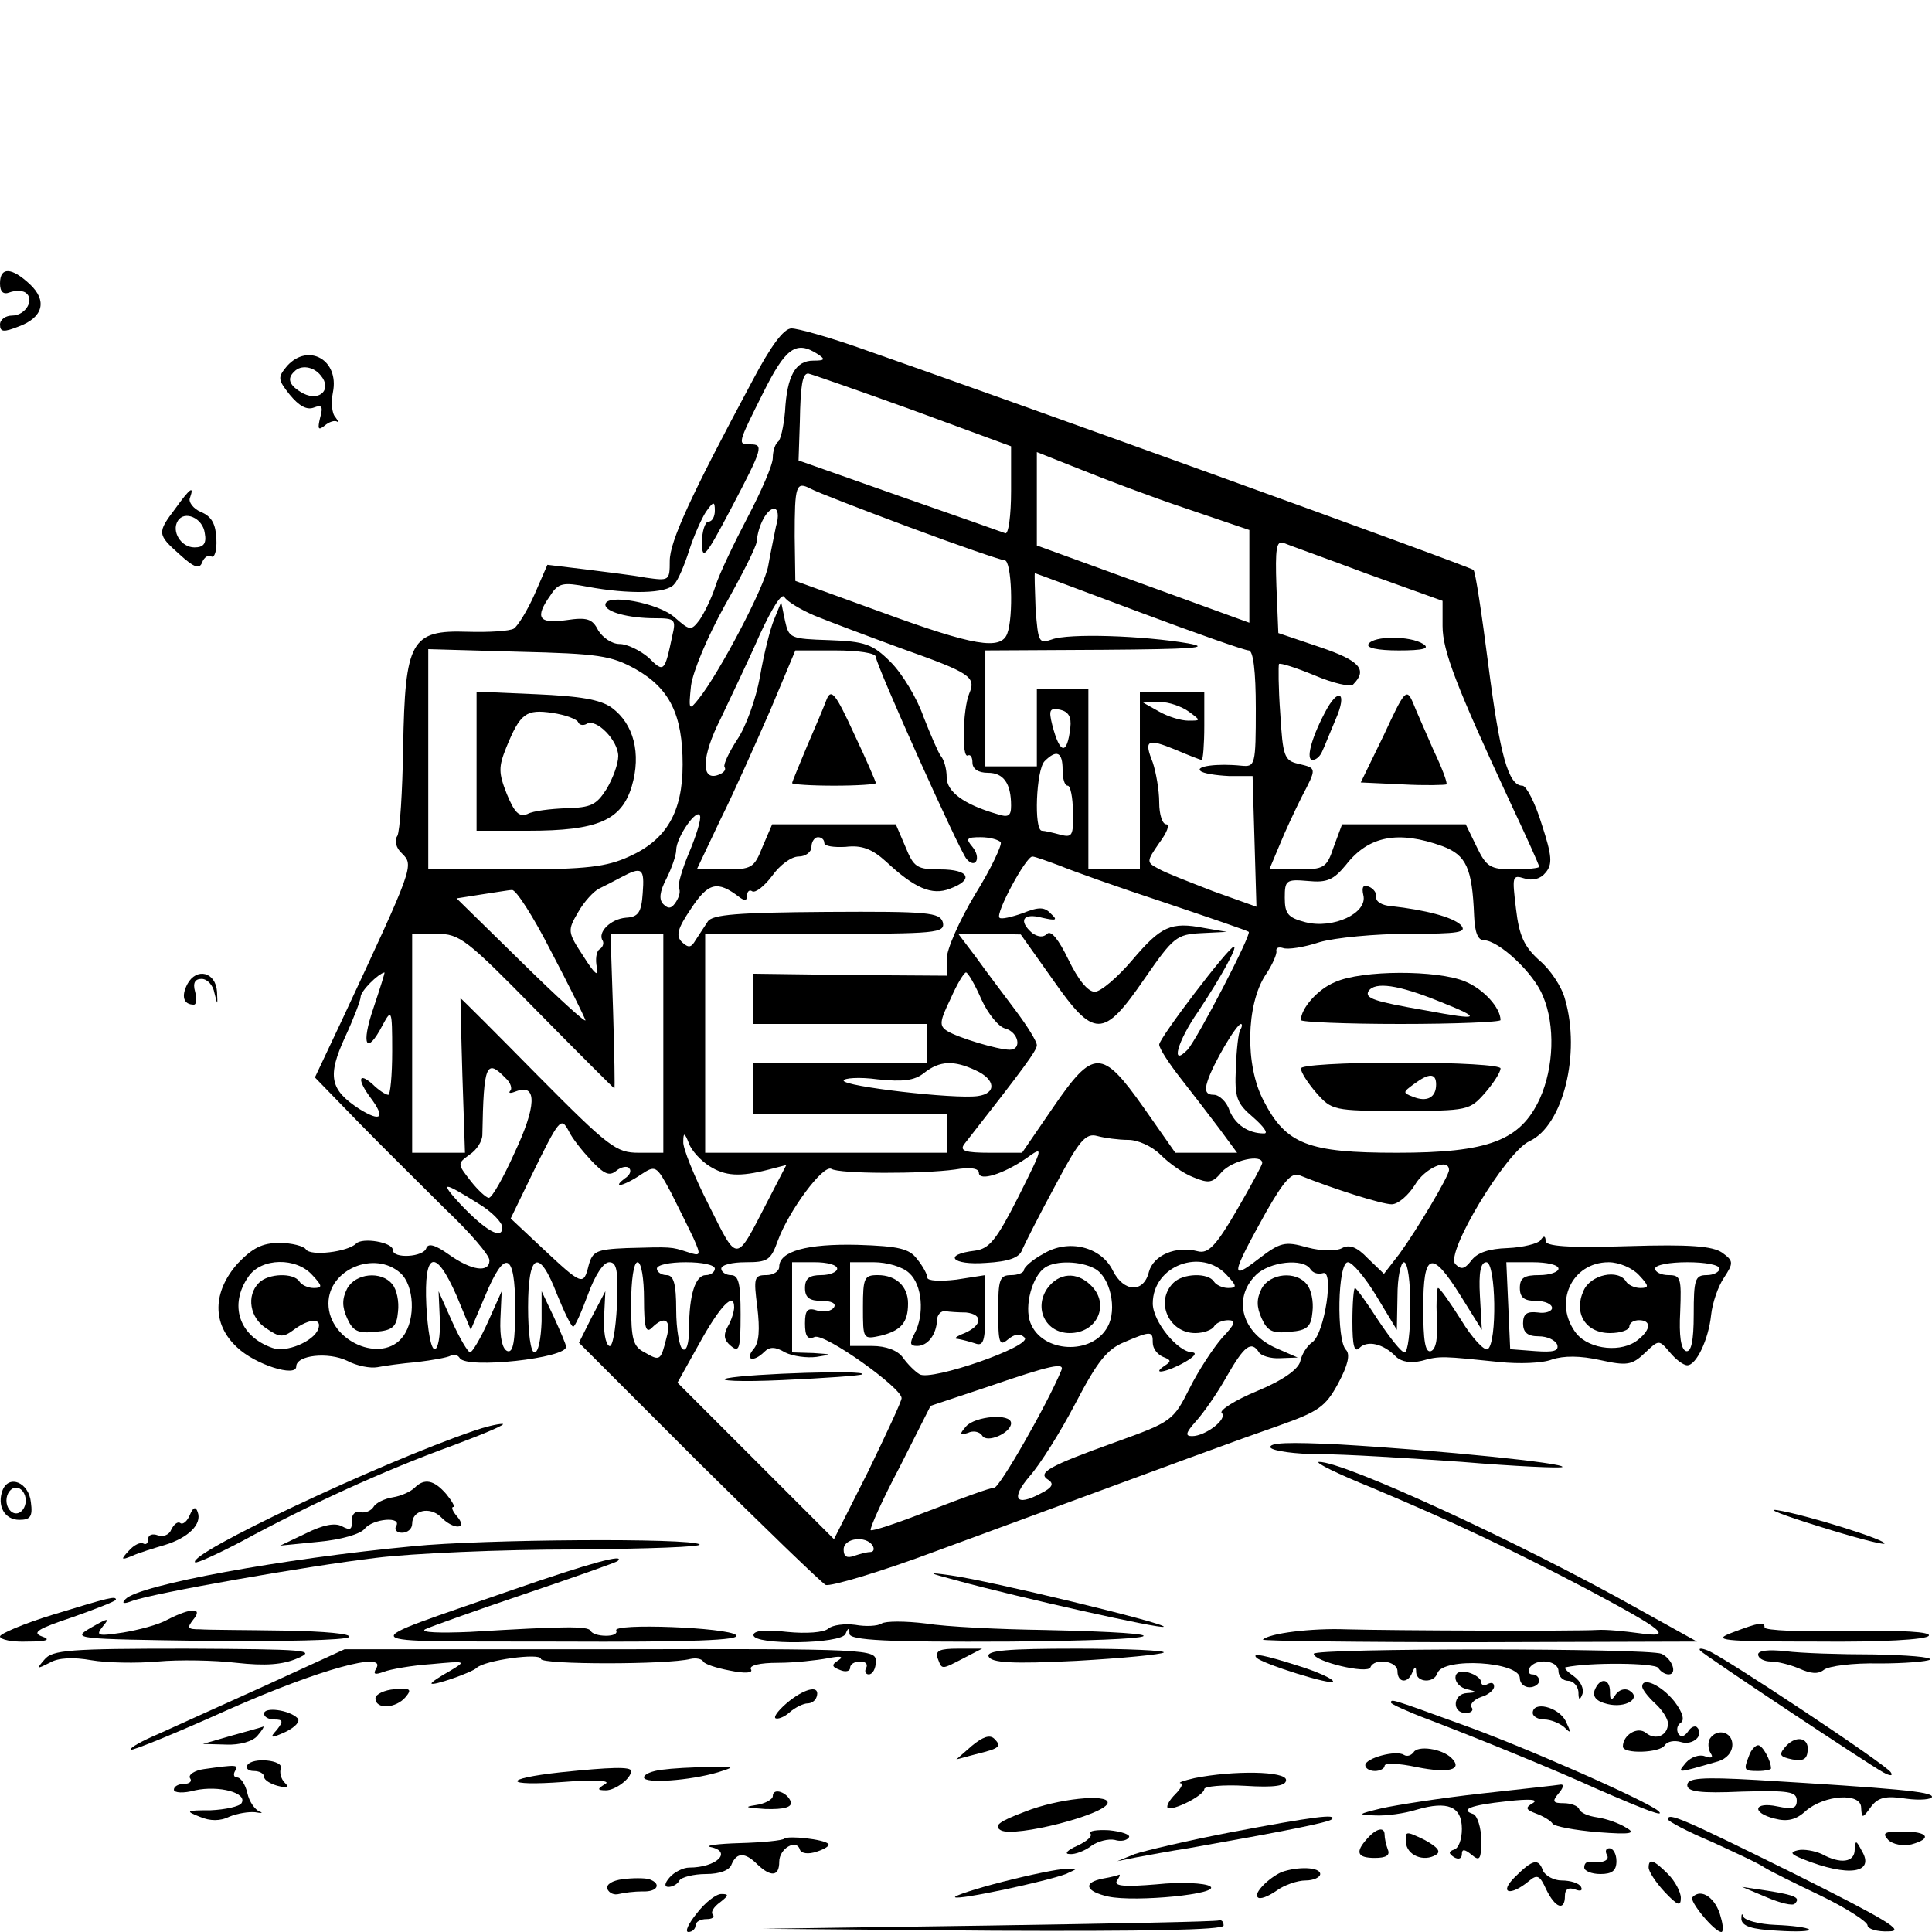 <?xml version="1.0" standalone="no"?>
<!DOCTYPE svg PUBLIC "-//W3C//DTD SVG 20010904//EN"
 "http://www.w3.org/TR/2001/REC-SVG-20010904/DTD/svg10.dtd">
<svg version="1.0" xmlns="http://www.w3.org/2000/svg"
 width="300pt" height="300pt" viewBox="0 0 300 300"
 preserveAspectRatio="xMidYMid meet">
<g transform="translate(0,300) scale(0.1,-0.1)"
fill="#000000" stroke="none">
<path d="M0 2560 c0 -13 5 -18 15 -14 8 3 19 3 24 0 16 -10 1 -36 -20 -36 -10
0 -19 -6 -19 -14 0 -12 6 -12 29 -3 38 14 45 40 17 66 -28 26 -46 27 -46 1z"/>
<path d="M1168 2408 c-96 -179 -128 -249 -128 -279 0 -31 -1 -31 -37 -26 -21
4 -64 9 -95 13 l-58 7 -20 -46 c-11 -25 -26 -49 -32 -53 -6 -4 -39 -6 -72 -5
-88 3 -97 -14 -100 -179 -1 -69 -5 -131 -9 -138 -5 -7 -2 -19 7 -27 19 -19 19
-19 -93 -259 l-42 -89 68 -70 c37 -38 98 -98 135 -135 38 -36 68 -71 68 -79 0
-20 -28 -16 -63 9 -21 15 -32 18 -35 10 -4 -14 -52 -17 -52 -3 0 12 -47 20
-57 10 -13 -13 -71 -20 -78 -9 -3 5 -22 10 -41 10 -27 0 -42 -8 -65 -32 -39
-44 -40 -94 -1 -130 28 -27 92 -47 92 -30 0 18 50 23 79 9 15 -8 36 -12 47
-10 10 2 38 6 62 8 24 3 47 7 52 10 5 3 11 1 14 -4 11 -17 167 0 165 18 0 3
-9 24 -19 46 l-19 40 0 -47 c-1 -27 -5 -48 -11 -48 -6 0 -10 30 -10 70 0 85
17 93 45 20 11 -27 22 -50 25 -50 3 0 13 23 23 50 11 30 24 50 33 50 12 0 14
-13 12 -67 -2 -39 -7 -66 -12 -63 -6 3 -9 23 -8 45 l2 40 -21 -40 -20 -40 185
-185 c102 -101 191 -187 198 -191 7 -3 85 20 173 53 399 147 464 171 530 194
62 22 73 29 93 66 15 28 19 45 12 52 -15 15 -13 136 3 136 7 0 27 -24 44 -52
l32 -53 1 53 c0 28 5 52 10 52 6 0 10 -30 10 -70 0 -38 -4 -70 -9 -70 -5 0
-23 23 -41 50 -18 28 -34 50 -36 50 -2 0 -4 -23 -4 -52 0 -38 3 -49 11 -41 12
12 37 7 57 -14 9 -8 23 -10 40 -6 28 8 33 7 121 -2 29 -3 66 -2 81 4 18 6 44
6 75 -1 41 -9 49 -8 69 11 22 21 22 21 39 1 9 -11 21 -20 27 -20 14 0 33 40
37 78 2 19 11 45 20 58 15 23 15 26 -3 39 -15 10 -49 13 -146 10 -94 -3 -128
0 -128 8 0 8 -3 9 -8 1 -4 -5 -27 -11 -51 -12 -29 -1 -47 -7 -56 -19 -11 -14
-16 -15 -25 -6 -17 16 79 175 115 191 52 24 80 136 55 221 -5 19 -23 46 -40
60 -23 21 -31 37 -36 80 -6 50 -6 53 13 47 13 -4 25 -1 33 9 11 13 10 26 -6
75 -10 33 -24 60 -30 60 -22 0 -35 48 -53 188 -10 78 -20 145 -23 147 -4 5
-736 269 -957 346 -46 16 -92 29 -102 29 -12 0 -32 -27 -61 -82z m102 42 c12
-8 11 -10 -7 -10 -28 0 -41 -24 -44 -79 -2 -23 -7 -45 -11 -47 -4 -3 -8 -14
-8 -25 0 -11 -18 -52 -39 -92 -21 -40 -44 -88 -50 -107 -6 -19 -18 -43 -25
-53 -13 -17 -15 -16 -38 4 -25 23 -108 38 -108 20 0 -11 35 -21 78 -21 30 0
32 -2 26 -27 -12 -57 -13 -58 -37 -34 -13 11 -33 21 -45 21 -12 0 -26 10 -33
21 -9 18 -17 21 -50 16 -43 -6 -49 4 -24 39 12 19 20 20 57 13 64 -12 124 -11
135 4 6 6 16 30 23 52 7 22 19 49 26 60 12 17 14 17 14 2 0 -9 -4 -17 -10 -17
-5 0 -10 -15 -10 -32 0 -29 5 -24 45 52 50 95 51 100 30 100 -20 0 -20 0 20
80 35 70 51 82 85 60z m145 -86 l155 -57 0 -69 c0 -38 -4 -68 -9 -66 -5 2 -79
28 -165 58 l-156 55 2 60 c1 57 4 75 13 75 2 0 74 -25 160 -56z m428 -154 l97
-33 0 -72 0 -72 -165 60 -165 60 0 73 0 72 68 -27 c37 -15 111 -43 165 -61z
m-430 -29 c75 -28 142 -51 147 -51 11 0 14 -88 4 -114 -10 -26 -52 -19 -194
33 l-135 49 -1 69 c0 80 2 86 25 74 9 -5 79 -32 154 -60z m-208 2 c-3 -16 -9
-43 -12 -61 -5 -32 -76 -167 -108 -207 -15 -19 -16 -18 -12 20 3 23 26 77 52
124 26 46 49 91 50 100 2 25 16 51 27 51 6 0 8 -11 3 -27z m918 -74 l117 -42
0 -39 c0 -39 22 -95 106 -276 24 -51 44 -95 44 -98 0 -2 -18 -4 -40 -4 -36 0
-42 4 -57 35 l-17 35 -96 0 -96 0 -13 -35 c-11 -33 -15 -35 -56 -35 l-44 0 16
38 c8 20 24 54 34 74 24 46 24 45 -5 52 -22 5 -24 12 -28 78 -3 40 -3 75 -2
77 2 2 27 -6 56 -18 28 -12 55 -18 59 -14 23 23 11 37 -51 58 l-65 22 -3 73
c-2 58 0 71 11 67 7 -3 66 -24 130 -48z m-355 -59 c88 -33 165 -60 171 -60 7
0 11 -32 11 -90 0 -88 -1 -91 -22 -89 -39 4 -72 -1 -64 -8 4 -4 24 -7 44 -8
l37 0 3 -101 3 -102 -67 24 c-36 14 -75 29 -85 35 -19 10 -19 11 1 40 12 16
17 29 11 29 -6 0 -11 15 -11 34 0 19 -5 47 -10 62 -14 35 -9 38 35 20 21 -9
39 -16 41 -16 2 0 4 24 4 53 l0 52 -50 0 -50 0 0 -137 0 -138 -40 0 -40 0 0
140 0 140 -40 0 -40 0 0 -60 0 -60 -40 0 -40 0 0 90 0 90 183 1 c137 1 170 3
132 10 -70 12 -186 16 -212 6 -20 -7 -21 -4 -25 48 -1 30 -2 55 -1 55 1 0 73
-27 161 -60z m-503 -6 c22 -9 83 -32 135 -51 107 -38 116 -44 105 -70 -10 -24
-12 -102 -2 -96 4 2 7 -3 7 -11 0 -10 9 -16 24 -16 24 0 36 -16 36 -51 0 -16
-4 -19 -22 -13 -52 15 -78 35 -78 57 0 13 -4 27 -9 33 -4 5 -16 33 -27 61 -10
29 -33 67 -51 85 -28 28 -40 32 -95 34 -61 2 -63 3 -69 30 l-6 29 -11 -27 c-6
-14 -16 -54 -22 -89 -6 -34 -22 -78 -35 -97 -13 -20 -22 -39 -20 -43 3 -4 -1
-9 -9 -12 -28 -11 -27 28 3 87 16 34 44 92 61 131 19 41 34 65 38 58 4 -7 26
-20 47 -29z m-278 -83 c53 -30 73 -71 73 -148 0 -74 -25 -117 -83 -143 -35
-16 -66 -20 -177 -20 l-135 0 0 171 0 171 140 -4 c125 -3 144 -6 182 -27z
m373 19 c0 -12 130 -302 141 -314 14 -16 23 2 9 19 -11 13 -9 15 13 15 14 0
28 -4 31 -8 2 -4 -15 -41 -40 -81 -24 -40 -44 -85 -44 -100 l0 -26 -150 1
-150 2 0 -39 0 -39 135 0 135 0 0 -30 0 -30 -135 0 -135 0 0 -40 0 -40 150 0
150 0 0 -30 0 -30 -187 0 -188 0 0 170 0 170 187 0 c172 0 186 1 182 18 -5 15
-21 17 -181 16 -137 -1 -177 -4 -184 -15 -5 -8 -14 -21 -19 -29 -7 -12 -11
-12 -21 -3 -10 10 -7 21 14 52 27 41 41 44 75 18 8 -6 12 -6 12 2 0 7 4 10 8
7 5 -3 19 8 31 24 12 17 30 30 41 30 11 0 20 7 20 15 0 8 5 15 10 15 6 0 10
-4 10 -9 0 -5 15 -7 33 -6 25 3 41 -3 63 -23 44 -41 71 -53 99 -42 38 14 30
30 -15 30 -36 0 -41 3 -54 35 l-15 35 -96 0 -96 0 -15 -35 c-13 -33 -17 -35
-58 -35 l-44 0 37 78 c21 42 55 119 77 169 l39 93 63 0 c34 0 62 -4 62 -10z
m486 -85 c19 -14 19 -14 -1 -14 -11 0 -31 6 -45 14 l-25 14 26 1 c14 0 34 -7
45 -15z m-184 -25 c-5 -43 -16 -42 -28 4 -6 24 -4 27 12 24 13 -3 18 -11 16
-28z m-12 -65 c0 -14 3 -25 8 -25 4 0 8 -18 8 -41 1 -37 -1 -40 -20 -35 -11 3
-24 6 -28 6 -13 0 -9 95 4 108 19 19 28 14 28 -13z m-580 -129 c-11 -26 -18
-51 -16 -55 3 -4 1 -13 -4 -21 -7 -11 -12 -12 -20 -4 -7 7 -6 19 5 40 8 16 15
36 15 44 0 20 33 67 37 53 2 -5 -6 -31 -17 -57z m1170 10 c37 -14 46 -34 49
-108 1 -26 6 -38 15 -38 23 0 78 -51 92 -87 19 -45 17 -110 -5 -159 -30 -65
-79 -84 -222 -84 -138 0 -172 13 -207 81 -29 55 -27 149 3 195 11 16 18 33 17
37 -1 5 3 7 10 5 7 -3 33 1 57 9 24 7 87 13 138 13 79 0 92 2 81 14 -13 12
-54 23 -108 29 -14 1 -24 7 -23 14 1 6 -4 13 -11 16 -9 4 -12 0 -9 -13 7 -28
-47 -53 -90 -42 -27 7 -32 13 -32 38 0 27 2 29 36 26 30 -3 40 2 59 25 35 45
81 54 150 29z m-595 -30 c19 -8 92 -34 162 -57 71 -24 130 -44 132 -46 5 -3
-79 -165 -95 -183 -27 -28 -16 13 17 60 35 53 61 100 55 100 -8 0 -116 -142
-116 -152 0 -6 15 -29 33 -52 18 -23 45 -58 60 -78 l28 -38 -48 0 -48 0 -49
70 c-65 92 -78 92 -141 0 l-48 -70 -50 0 c-38 0 -47 3 -40 13 94 120 113 146
113 154 0 6 -15 30 -33 54 -18 24 -46 61 -61 82 l-28 37 48 0 49 -1 49 -69
c65 -93 79 -93 143 0 45 65 50 69 88 71 l40 2 -35 6 c-52 10 -67 3 -112 -50
-23 -27 -49 -49 -58 -49 -11 0 -26 19 -41 50 -15 31 -27 46 -33 40 -6 -6 -14
-5 -23 1 -22 19 -15 32 15 24 22 -5 25 -4 14 6 -10 11 -19 11 -44 1 -17 -6
-34 -10 -36 -7 -7 6 41 95 51 95 4 0 23 -7 42 -14z m-647 -43 c-2 -30 -7 -37
-26 -38 -24 -2 -45 -23 -36 -36 2 -4 0 -10 -5 -13 -5 -3 -7 -16 -4 -29 3 -15
-4 -9 -21 18 -25 38 -25 40 -8 69 9 16 24 32 32 36 8 4 24 12 35 18 32 17 36
14 33 -25z m-143 -89 c28 -53 52 -102 54 -108 2 -6 -42 34 -98 89 l-102 100
38 6 c21 3 43 7 48 7 6 1 33 -41 60 -94z m-21 -94 c65 -66 119 -120 120 -120
1 0 0 54 -2 120 l-4 120 41 0 41 0 0 -170 0 -170 -38 0 c-35 0 -46 8 -157 120
-65 66 -119 120 -120 120 0 0 1 -54 3 -120 l4 -120 -41 0 -41 0 0 170 0 170
38 0 c36 0 46 -8 156 -120z m-254 5 c-20 -58 -11 -75 14 -27 14 26 15 25 15
-40 0 -38 -3 -68 -6 -68 -4 0 -15 7 -25 17 -22 19 -23 6 -3 -21 24 -32 17 -39
-17 -18 -46 30 -50 51 -22 112 13 28 24 57 24 62 0 9 27 36 37 38 1 0 -7 -25
-17 -55z m944 13 c10 -22 27 -43 37 -45 21 -6 26 -33 7 -33 -19 0 -81 19 -97
29 -13 8 -12 15 5 50 10 23 21 41 24 41 3 0 14 -19 24 -42z m402 -47 c-3 -4
-6 -31 -7 -60 -2 -45 1 -54 27 -76 16 -14 24 -25 17 -25 -25 0 -45 14 -54 36
-4 13 -16 24 -24 24 -12 0 -15 6 -10 21 8 26 45 89 52 89 2 0 2 -4 -1 -9z
m-411 -63 c31 -14 33 -36 3 -40 -36 -5 -208 15 -208 24 0 4 24 6 53 2 39 -4
57 -2 72 10 24 19 46 20 80 4z m-730 -12 c8 -7 11 -17 7 -20 -3 -4 1 -4 11 0
31 11 30 -24 -4 -96 -17 -38 -35 -70 -40 -70 -4 0 -17 12 -28 26 -21 27 -21
27 -2 41 11 7 20 21 20 31 2 109 6 119 36 88z m133 -128 c20 -21 28 -25 39
-16 7 6 17 8 20 4 4 -4 1 -11 -7 -16 -8 -6 -11 -10 -7 -10 4 0 19 7 32 16 23
15 24 15 47 -28 12 -24 28 -56 35 -71 12 -27 11 -28 -10 -21 -25 8 -23 8 -94
6 -47 -2 -53 -5 -59 -27 -8 -32 -10 -31 -72 27 l-49 46 31 64 c45 92 47 94 59
72 5 -11 21 -31 35 -46z m184 -9 c24 -15 46 -17 92 -5 l27 7 -30 -58 c-49 -95
-45 -95 -90 -5 -23 45 -41 90 -40 99 0 15 2 15 9 -3 4 -11 19 -27 32 -35z
m650 41 c15 0 37 -10 50 -23 13 -13 35 -29 51 -35 24 -10 30 -9 44 8 16 18 63
29 63 14 0 -3 -18 -36 -40 -74 -32 -55 -44 -67 -60 -63 -34 9 -69 -6 -76 -32
-8 -33 -39 -32 -56 2 -18 37 -69 50 -108 26 -17 -9 -30 -21 -30 -25 0 -4 -9
-8 -20 -8 -18 0 -20 -7 -20 -56 0 -50 2 -55 15 -44 11 9 19 10 26 3 13 -13
-145 -68 -163 -57 -7 4 -19 16 -26 26 -8 11 -26 18 -48 18 l-34 0 0 65 0 65
37 0 c20 0 45 -7 55 -17 20 -18 24 -64 8 -94 -8 -15 -7 -19 4 -19 17 0 30 18
31 40 0 8 6 15 13 14 6 -1 21 -2 32 -2 27 -3 25 -20 -2 -32 -13 -5 -18 -9 -11
-9 6 -1 18 -4 27 -7 13 -5 16 3 16 50 l0 56 -45 -7 c-25 -3 -45 -2 -45 3 0 5
-7 18 -16 29 -12 16 -28 20 -92 22 -79 2 -122 -10 -122 -34 0 -7 -9 -13 -20
-13 -19 0 -20 -4 -14 -50 4 -34 3 -55 -6 -65 -14 -17 0 -21 17 -4 8 8 17 8 32
-1 12 -6 34 -9 49 -7 25 4 24 4 -5 6 l-33 1 0 70 0 70 35 0 c19 0 35 -4 35
-10 0 -5 -11 -10 -25 -10 -18 0 -25 -5 -25 -20 0 -15 7 -20 26 -20 15 0 23 -4
19 -10 -4 -6 -15 -8 -26 -5 -15 5 -19 1 -19 -20 0 -20 4 -26 15 -21 16 6 135
-79 135 -95 0 -5 -24 -56 -52 -114 l-53 -105 -121 121 -122 122 34 61 c32 58
54 81 54 56 0 -6 -4 -20 -10 -30 -7 -13 -6 -21 5 -30 13 -11 15 -4 15 49 0 48
-3 61 -15 61 -8 0 -15 5 -15 10 0 6 17 10 38 10 34 0 39 3 50 34 17 46 70 118
83 111 12 -8 142 -8 192 -1 23 4 37 2 37 -5 0 -14 38 -2 73 22 28 20 28 20
-12 -60 -34 -67 -45 -80 -67 -83 -51 -6 -36 -23 17 -19 35 2 52 8 56 20 4 9
26 53 51 99 38 72 48 83 66 78 11 -3 33 -6 48 -6z m498 -47 c0 -9 -50 -93 -77
-130 l-24 -31 -25 24 c-17 18 -29 22 -40 16 -9 -5 -31 -5 -54 1 -35 10 -42 8
-76 -18 -44 -34 -43 -26 12 73 28 49 40 62 52 57 52 -21 128 -45 143 -45 10 0
26 14 36 30 15 26 53 43 53 23z m-1507 -52 c20 -12 37 -29 37 -37 0 -20 -26
-5 -65 36 -33 36 -28 36 28 1z m-258 -111 c16 -17 16 -20 2 -20 -9 0 -19 5
-22 10 -9 14 -48 13 -63 -2 -20 -20 -14 -55 12 -71 20 -14 26 -14 42 -2 24 18
45 19 38 1 -7 -19 -50 -37 -71 -29 -52 18 -68 67 -37 111 20 29 74 30 99 2z
m137 3 c21 -19 24 -71 4 -98 -32 -44 -116 -8 -116 51 0 53 72 83 112 47z m87
-35 l22 -53 22 52 c31 75 47 69 47 -18 0 -51 -3 -70 -12 -67 -8 3 -12 21 -11
49 l2 44 -21 -47 c-12 -27 -25 -48 -28 -48 -3 0 -16 21 -28 48 l-21 47 2 -45
c1 -25 -3 -45 -8 -45 -6 0 -11 30 -13 68 -4 84 14 90 47 15z m291 -5 c0 -44 3
-54 12 -45 20 20 31 13 23 -15 -9 -36 -10 -37 -34 -23 -18 9 -21 20 -21 75 0
37 4 65 10 65 6 0 10 -26 10 -57z m110 47 c0 -5 -6 -10 -14 -10 -16 0 -26 -30
-26 -83 0 -23 -4 -36 -10 -32 -5 3 -10 31 -10 61 0 41 -4 54 -15 54 -8 0 -15
5 -15 10 0 6 20 10 45 10 25 0 45 -4 45 -10z m590 0 c24 -13 35 -63 20 -90
-24 -45 -102 -41 -120 6 -10 26 3 73 23 86 17 11 55 10 77 -2z m205 -10 c16
-17 16 -20 2 -20 -9 0 -19 5 -22 10 -9 14 -48 13 -63 -2 -29 -29 -7 -78 34
-78 13 0 26 5 29 10 3 6 14 10 22 10 13 0 11 -6 -9 -27 -14 -16 -37 -51 -51
-79 -25 -50 -28 -52 -114 -83 -106 -38 -123 -48 -105 -59 9 -6 6 -12 -12 -21
-39 -21 -47 -8 -17 27 16 18 48 69 71 113 34 65 49 84 76 95 42 18 44 17 44
-1 0 -9 7 -18 16 -22 13 -5 13 -7 2 -14 -22 -15 6 -9 32 6 14 8 19 14 12 15
-23 0 -62 48 -62 76 0 59 76 87 115 44z m130 9 c4 -6 12 -8 19 -6 18 7 3 -93
-16 -107 -9 -6 -17 -20 -19 -30 -3 -12 -26 -29 -67 -46 -34 -14 -59 -30 -55
-34 10 -9 -25 -36 -46 -36 -11 0 -10 5 6 23 11 12 33 43 48 70 27 47 38 56 50
37 3 -5 18 -10 33 -9 l27 1 -32 14 c-54 23 -70 77 -33 114 21 21 74 27 85 9z
m233 -41 l33 -53 -3 53 c-2 36 1 52 10 52 15 0 17 -126 2 -135 -5 -3 -24 17
-41 45 -17 27 -33 50 -36 50 -2 0 -3 -21 -2 -47 2 -30 -1 -48 -9 -51 -9 -3
-12 16 -12 67 0 87 13 91 58 19z m152 42 c0 -5 -13 -10 -30 -10 -23 0 -30 -4
-30 -20 0 -15 7 -20 25 -20 14 0 25 -5 25 -11 0 -5 -10 -9 -22 -7 -17 2 -23
-2 -23 -17 0 -14 7 -20 24 -20 14 0 26 -6 29 -13 3 -10 -6 -12 -34 -10 l-39 3
-3 68 -3 67 41 0 c22 0 40 -4 40 -10z m125 -10 c16 -17 16 -20 2 -20 -9 0 -19
5 -22 10 -12 20 -55 11 -66 -14 -16 -35 3 -66 41 -66 17 0 30 5 30 10 0 6 7
10 15 10 19 0 19 -14 -1 -30 -25 -21 -75 -16 -96 9 -37 47 -8 111 50 111 16 0
37 -9 47 -20z m125 10 c0 -5 -9 -10 -20 -10 -18 0 -20 -7 -20 -61 0 -42 -4
-59 -12 -57 -8 3 -11 24 -9 61 2 52 1 57 -18 57 -12 0 -21 5 -21 10 0 6 23 10
50 10 28 0 50 -4 50 -10z m-1022 -158 c-23 -55 -96 -182 -104 -182 -6 0 -50
-16 -99 -35 -49 -19 -90 -33 -93 -31 -2 2 18 47 45 98 l48 95 90 30 c96 33
119 38 113 25z m-293 -272 c3 -5 2 -10 -4 -10 -5 0 -16 -3 -25 -6 -11 -4 -16
-1 -16 10 0 18 35 22 45 6z"/>
<path d="M2125 2000 c-4 -6 14 -10 47 -10 38 0 49 3 38 10 -20 13 -77 13 -85
0z"/>
<path d="M2149 1859 l-36 -74 65 -3 c35 -2 66 -1 68 0 2 2 -7 26 -20 53 -12
28 -27 61 -32 74 -10 23 -13 19 -45 -50z"/>
<path d="M2057 1893 c-22 -42 -29 -73 -19 -73 6 0 12 6 15 13 3 6 12 29 21 50
19 43 4 51 -17 10z"/>
<path d="M740 1818 l0 -108 80 0 c108 0 145 16 161 69 15 51 3 97 -31 122 -18
13 -50 18 -117 21 l-93 4 0 -108z m158 60 c2 -4 8 -5 13 -2 15 9 49 -26 49
-50 0 -12 -8 -34 -18 -51 -16 -25 -24 -29 -63 -30 -24 -1 -51 -4 -60 -9 -13
-5 -20 2 -32 31 -13 33 -13 42 -1 72 22 54 31 60 72 54 20 -3 39 -10 40 -15z"/>
<path d="M1284 1915 c-4 -11 -18 -44 -31 -74 -12 -29 -23 -55 -23 -57 0 -2 29
-4 65 -4 36 0 65 2 65 4 0 2 -15 37 -34 77 -28 61 -35 70 -42 54z"/>
<path d="M2073 1475 c-27 -11 -53 -41 -53 -59 0 -3 70 -6 155 -6 85 0 155 3
155 6 0 19 -26 48 -55 60 -43 18 -160 18 -202 -1z m162 -30 c68 -27 64 -30
-21 -14 -81 14 -95 19 -89 30 10 15 46 10 110 -16z"/>
<path d="M2020 1341 c0 -6 11 -23 24 -38 24 -27 26 -28 131 -28 105 0 107 1
131 28 13 15 24 32 24 38 0 5 -64 9 -155 9 -91 0 -155 -4 -155 -9z m210 -25
c0 -20 -14 -28 -36 -19 -16 6 -16 7 2 20 23 17 34 17 34 -1z"/>
<path d="M1340 970 c0 -50 0 -50 28 -44 31 8 42 20 42 50 0 26 -18 44 -47 44
-21 0 -23 -4 -23 -50z"/>
<path d="M1130 860 c-19 -4 19 -6 85 -3 66 3 122 7 124 9 8 7 -174 1 -209 -6z"/>
<path d="M539 999 c-8 -16 -8 -28 0 -46 9 -20 17 -24 44 -21 27 2 33 8 35 31
2 16 -2 35 -9 43 -17 21 -57 17 -70 -7z"/>
<path d="M1626 999 c-21 -31 -2 -69 35 -69 43 0 63 45 33 74 -22 22 -50 20
-68 -5z"/>
<path d="M1959 999 c-8 -16 -8 -28 0 -46 9 -20 17 -24 44 -21 27 2 33 8 35 31
2 16 -2 35 -9 43 -17 21 -57 17 -70 -7z"/>
<path d="M1500 785 c-11 -13 -10 -14 3 -10 8 4 18 2 22 -4 7 -13 45 4 45 19 0
16 -56 11 -70 -5z"/>
<path d="M446 2432 c-15 -18 -15 -21 4 -45 14 -17 26 -24 37 -20 13 5 15 2 10
-16 -4 -17 -3 -20 7 -12 7 6 16 9 20 6 3 -3 2 0 -3 7 -6 6 -7 24 -4 39 10 50
-38 77 -71 41z m52 -15 c18 -21 -1 -41 -27 -28 -22 12 -26 23 -14 34 10 11 30
8 41 -6z"/>
<path d="M272 2210 c-28 -37 -28 -40 7 -71 23 -21 31 -23 35 -12 3 8 10 12 14
9 5 -3 9 9 8 27 -1 23 -7 35 -24 42 -12 5 -20 16 -17 22 7 20 0 15 -23 -17z
m46 -38 c3 -16 -2 -22 -16 -22 -21 0 -36 25 -26 41 10 17 39 5 42 -19z"/>
<path d="M291 1472 c-10 -19 -6 -32 10 -32 4 0 5 9 2 20 -4 14 0 20 10 20 9 0
18 -10 20 -22 5 -20 5 -20 4 2 -2 31 -32 38 -46 12z"/>
<path d="M735 778 c-146 -50 -445 -191 -432 -204 2 -2 35 13 73 33 103 56 221
110 326 148 51 19 86 34 78 34 -8 0 -28 -5 -45 -11z"/>
<path d="M1973 752 c4 -5 38 -10 76 -10 38 0 137 -6 221 -12 83 -7 153 -10
156 -8 6 6 -191 26 -345 35 -80 4 -112 3 -108 -5z"/>
<path d="M2130 690 c126 -53 213 -94 335 -158 120 -64 135 -76 80 -68 -22 3
-51 6 -65 5 -33 -2 -320 -1 -390 1 -53 2 -119 -6 -129 -16 -3 -2 148 -4 335
-4 l339 1 -90 50 c-183 103 -459 230 -497 229 -7 -1 30 -19 82 -40z"/>
<path d="M4 686 c-9 -24 3 -46 26 -46 17 0 21 5 18 27 -3 31 -34 44 -44 19z
m36 -16 c0 -11 -7 -20 -15 -20 -8 0 -15 9 -15 20 0 11 7 20 15 20 8 0 15 -9
15 -20z"/>
<path d="M644 690 c-6 -6 -21 -13 -34 -15 -13 -2 -27 -9 -30 -15 -4 -6 -13
-10 -21 -8 -8 2 -13 -4 -13 -14 1 -13 -2 -15 -15 -8 -11 6 -30 2 -56 -11 l-40
-19 60 6 c34 3 65 12 71 20 13 16 59 20 49 4 -3 -5 1 -10 9 -10 9 0 16 6 16
14 0 21 27 27 44 11 20 -21 43 -20 26 0 -7 8 -10 15 -6 15 3 0 -2 9 -11 20
-19 22 -34 25 -49 10z"/>
<path d="M295 648 c-4 -10 -11 -16 -15 -13 -4 3 -10 -2 -14 -10 -3 -8 -12 -12
-21 -9 -8 3 -15 1 -15 -6 0 -6 -3 -9 -7 -7 -5 3 -15 -2 -23 -11 -13 -14 -12
-15 5 -8 11 5 34 12 51 17 36 11 58 32 51 51 -3 9 -7 8 -12 -4z"/>
<path d="M2824 630 c54 -17 100 -29 102 -27 6 5 -122 45 -166 52 -19 3 9 -8
64 -25z"/>
<path d="M641 599 c-202 -19 -425 -60 -446 -82 -7 -7 -3 -8 10 -3 32 12 270
54 379 67 56 7 194 13 307 13 114 1 202 4 195 8 -14 10 -337 8 -445 -3z"/>
<path d="M795 531 c-252 -88 -259 -79 70 -80 211 -1 286 2 278 10 -12 12 -194
19 -186 7 2 -5 -5 -8 -16 -8 -11 0 -22 3 -24 8 -5 7 -39 7 -187 -2 -47 -2 -78
-1 -70 4 8 4 78 29 155 55 77 26 142 49 144 51 13 12 -40 -2 -164 -45z"/>
<path d="M1485 546 c99 -27 318 -76 322 -72 5 5 -272 72 -332 80 -36 5 -35 4
10 -8z"/>
<path d="M83 493 c-46 -14 -83 -30 -83 -34 0 -5 19 -9 43 -8 30 0 37 3 22 8
-16 6 -6 12 48 30 37 13 67 25 67 27 0 6 -9 4 -97 -23z"/>
<path d="M260 485 c-14 -8 -45 -16 -69 -20 -40 -6 -43 -5 -31 10 11 13 8 13
-18 -2 -31 -18 -29 -18 180 -21 116 -1 215 1 220 6 5 5 -39 9 -99 10 -59 1
-119 1 -132 2 -20 0 -21 2 -11 15 16 19 -3 19 -40 0z"/>
<path d="M1369 479 c-6 -4 -25 -5 -41 -2 -16 2 -35 0 -42 -6 -7 -6 -34 -8 -64
-5 -34 4 -52 2 -52 -5 0 -16 137 -14 143 2 4 10 6 10 6 0 1 -10 57 -13 249
-12 249 2 284 13 52 18 -69 1 -151 5 -182 10 -32 4 -63 4 -69 0z"/>
<path d="M2690 465 c-32 -12 -19 -14 132 -14 100 -1 169 3 173 9 4 6 -41 9
-125 7 -71 -1 -130 1 -130 6 0 9 -8 8 -50 -8z"/>
<path d="M69 423 c-13 -15 -12 -15 8 -5 13 8 37 9 65 4 23 -4 70 -5 103 -2 33
3 88 2 122 -2 45 -5 72 -3 95 7 30 13 14 14 -173 15 -181 0 -208 -2 -220 -17z"/>
<path d="M415 384 c-66 -30 -142 -64 -168 -76 -26 -11 -46 -22 -44 -25 2 -2
71 26 153 63 140 62 246 91 228 63 -5 -9 -2 -10 12 -5 10 4 44 10 74 12 54 5
55 5 28 -11 -16 -9 -28 -17 -28 -19 0 -5 63 17 70 24 12 12 100 24 100 14 0
-9 197 -9 232 0 9 2 18 0 20 -4 2 -4 20 -10 41 -14 24 -5 37 -4 33 2 -3 6 14
10 42 10 26 0 61 4 77 7 20 4 26 3 17 -3 -11 -7 -11 -10 2 -15 9 -4 16 -2 16
3 0 6 7 10 16 10 8 0 12 -4 9 -10 -3 -5 -1 -10 4 -10 6 0 11 9 11 20 0 19 -7
20 -412 19 l-413 0 -120 -55z"/>
<path d="M1456 425 c7 -18 5 -18 40 0 l29 15 -37 0 c-29 0 -36 -3 -32 -15z"/>
<path d="M1535 428 c4 -10 36 -12 136 -7 71 4 133 10 136 13 4 3 -57 6 -135 6
-109 0 -140 -3 -137 -12z"/>
<path d="M2040 432 c0 -12 84 -32 88 -21 6 15 42 10 42 -6 0 -18 16 -20 23 -2
4 10 6 10 6 0 1 -16 28 -17 33 -1 9 25 128 18 128 -8 0 -8 7 -14 15 -14 8 0
15 5 15 10 0 6 -5 10 -11 10 -5 0 -7 5 -4 10 10 16 45 12 45 -5 0 -8 7 -15 15
-15 8 0 15 -8 16 -17 0 -13 2 -14 6 -4 3 8 -2 20 -13 28 -10 7 -16 13 -13 14
37 8 139 7 144 -1 3 -5 10 -10 16 -10 14 0 6 24 -11 32 -21 9 -540 9 -540 0z"/>
<path d="M2640 437 c6 -7 259 -175 284 -189 11 -6 16 -6 12 0 -7 12 -262 181
-284 189 -10 4 -15 4 -12 0z"/>
<path d="M2730 431 c0 -6 9 -11 20 -11 10 0 30 -5 44 -11 18 -8 29 -9 38 -2 7
6 46 11 86 10 39 0 75 3 79 6 3 4 -36 7 -88 8 -52 0 -113 2 -136 5 -27 3 -43
1 -43 -5z"/>
<path d="M1951 426 c10 -10 119 -44 119 -37 0 4 -24 15 -53 24 -53 17 -74 21
-66 13z"/>
<path d="M2260 395 c0 -8 8 -16 18 -18 16 -4 16 -5 0 -6 -22 -1 -24 -31 -2
-31 8 0 13 4 9 9 -3 5 4 12 15 16 11 3 20 11 20 16 0 6 -4 7 -10 4 -5 -3 -10
-2 -10 3 0 5 -9 12 -20 15 -13 3 -20 0 -20 -8z"/>
<path d="M2476 375 c-3 -10 3 -17 20 -21 28 -7 54 9 34 21 -7 4 -16 1 -21 -6
-7 -11 -9 -10 -9 4 0 21 -16 23 -24 2z"/>
<path d="M2550 381 c0 -4 9 -16 20 -26 11 -10 20 -24 20 -31 0 -19 -19 -27
-34 -15 -13 11 -36 -3 -36 -21 0 -12 58 -10 65 2 4 6 15 8 25 5 19 -6 37 11
25 23 -3 3 -10 0 -14 -7 -6 -8 -11 -9 -15 -3 -3 6 -2 13 4 17 6 4 3 16 -10 33
-20 25 -50 39 -50 23z"/>
<path d="M583 363 c0 -18 32 -16 47 2 10 12 7 14 -17 12 -16 -1 -30 -8 -30
-14z"/>
<path d="M1226 359 c-15 -12 -25 -24 -22 -27 3 -2 13 1 22 9 9 8 22 14 28 14
6 0 12 4 14 10 6 18 -15 15 -42 -6z"/>
<path d="M2160 356 c0 -2 26 -14 58 -26 76 -29 194 -77 262 -108 76 -33 107
-45 95 -34 -19 16 -211 101 -310 136 -107 39 -105 38 -105 32z"/>
<path d="M410 339 c0 -5 7 -9 16 -9 14 0 14 -3 4 -16 -12 -13 -10 -14 14 -3
14 7 23 16 18 21 -13 13 -52 18 -52 7z"/>
<path d="M2380 340 c0 -5 8 -10 18 -10 10 0 24 -6 31 -12 11 -11 11 -9 2 10
-12 22 -51 31 -51 12z"/>
<path d="M360 305 l-45 -13 36 -1 c21 -1 42 5 49 14 7 8 11 15 9 14 -2 -1 -24
-7 -49 -14z"/>
<path d="M1509 289 l-24 -21 30 8 c37 9 41 12 29 24 -7 7 -18 3 -35 -11z"/>
<path d="M2655 300 c-3 -5 -3 -15 1 -22 5 -7 2 -9 -9 -5 -8 3 -21 -1 -29 -10
-14 -17 -16 -17 50 2 13 4 22 14 22 26 0 20 -24 26 -35 9z"/>
<path d="M2771 286 c-9 -11 -7 -14 12 -18 17 -3 23 0 24 14 2 21 -20 24 -36 4z"/>
<path d="M2195 279 c-4 -5 -10 -7 -15 -4 -12 8 -60 -5 -60 -16 0 -5 7 -9 15
-9 8 0 15 4 15 8 0 5 22 4 50 -2 50 -10 72 -4 54 14 -15 15 -53 20 -59 9z"/>
<path d="M2716 274 c-9 -23 -8 -24 14 -24 11 0 20 2 20 4 0 12 -13 36 -20 36
-4 0 -11 -7 -14 -16z"/>
<path d="M384 259 c-3 -5 2 -9 10 -9 9 0 16 -4 16 -9 0 -5 10 -11 21 -14 16
-4 19 -3 11 5 -6 6 -8 16 -6 22 5 13 -44 18 -52 5z"/>
<path d="M317 253 c-15 -2 -25 -9 -22 -14 4 -5 -1 -9 -9 -9 -9 0 -16 -4 -16
-9 0 -5 15 -6 33 -1 37 8 82 -4 72 -20 -3 -5 -25 -10 -48 -11 -38 0 -40 -1
-17 -10 16 -7 32 -7 46 0 12 5 30 8 40 7 11 -2 13 -1 7 1 -7 3 -16 15 -19 29
-3 13 -10 24 -16 24 -5 0 -6 5 -3 10 6 10 2 10 -48 3z"/>
<path d="M871 248 c-92 -10 -90 -22 4 -15 50 4 74 2 65 -3 -13 -8 -13 -10 1
-10 14 0 39 18 39 30 0 7 -32 6 -109 -2z"/>
<path d="M1028 252 c-16 -2 -28 -7 -28 -12 0 -10 71 -5 115 8 28 9 27 9 -15 8
-25 0 -57 -2 -72 -4z"/>
<path d="M1855 239 c-17 -4 -26 -7 -22 -8 5 0 1 -8 -8 -17 -9 -9 -14 -18 -12
-21 7 -6 57 19 57 29 0 4 29 7 63 5 47 -3 64 0 64 9 0 14 -82 15 -142 3z"/>
<path d="M2620 228 c0 -10 19 -13 85 -10 73 2 85 0 85 -14 0 -12 -6 -14 -30
-9 -37 8 -41 -10 -4 -19 19 -5 33 -2 48 12 29 25 86 29 86 5 1 -17 2 -17 15 1
11 15 23 18 55 13 22 -3 40 -1 40 3 0 8 -57 13 -272 26 -87 5 -108 3 -108 -8z"/>
<path d="M2300 215 c-63 -7 -133 -18 -155 -23 -37 -9 -38 -10 -10 -11 17 -1
46 3 65 9 48 14 70 5 70 -30 0 -16 -5 -30 -12 -32 -9 -3 -9 -6 0 -12 7 -4 12
-2 12 5 0 8 4 8 15 -1 13 -11 15 -7 15 23 0 19 -6 37 -12 40 -22 7 -5 14 52
20 35 4 50 3 40 -3 -12 -7 -11 -10 5 -16 11 -4 23 -11 26 -16 3 -4 34 -10 70
-13 52 -4 60 -2 44 7 -11 7 -31 14 -45 16 -14 2 -26 7 -28 13 -2 5 -13 9 -24
9 -17 0 -18 3 -8 15 7 8 9 14 4 14 -5 -1 -61 -7 -124 -14z"/>
<path d="M1200 211 c0 -5 -12 -12 -27 -14 -19 -3 -14 -4 15 -6 30 -1 42 3 40
11 -5 15 -28 23 -28 9z"/>
<path d="M1592 187 c-40 -15 -50 -22 -38 -29 21 -12 166 25 166 43 0 14 -78 6
-128 -14z"/>
<path d="M1912 155 c-68 -13 -135 -29 -150 -34 l-27 -11 30 6 c17 3 53 10 80
14 147 26 218 40 223 45 9 9 -29 4 -156 -20z"/>
<path d="M2590 175 c0 -3 30 -19 68 -35 37 -17 74 -34 82 -40 8 -5 48 -25 88
-44 39 -19 72 -40 72 -46 0 -5 15 -10 33 -9 26 0 -2 17 -148 90 -174 86 -195
95 -195 84z"/>
<path d="M1693 153 c4 -4 -5 -12 -20 -19 -16 -7 -21 -13 -12 -13 8 -1 24 5 34
13 10 7 26 11 36 9 9 -3 19 -1 22 4 3 4 -11 9 -31 11 -19 1 -32 -1 -29 -5z"/>
<path d="M2123 145 c-19 -21 -16 -30 12 -30 17 0 24 4 20 13 -3 8 -5 18 -5 23
0 13 -13 10 -27 -6z"/>
<path d="M2183 140 c1 -21 28 -32 47 -20 8 5 2 12 -18 23 -29 14 -30 14 -29
-3z"/>
<path d="M2932 143 c7 -7 23 -10 36 -7 33 9 26 20 -13 20 -29 0 -33 -2 -23
-13z"/>
<path d="M1218 145 c-3 -3 -34 -6 -69 -7 -35 -1 -56 -4 -46 -6 35 -7 10 -32
-33 -32 -9 0 -23 -7 -30 -15 -8 -9 -9 -15 -2 -15 6 0 14 4 17 10 3 5 22 10 41
10 22 0 37 6 40 15 8 19 21 19 40 0 21 -20 34 -19 34 4 0 21 27 36 32 19 2 -6
13 -8 27 -3 12 4 20 9 17 12 -7 7 -62 13 -68 8z"/>
<path d="M2880 128 c0 -20 -22 -23 -51 -7 -11 5 -28 8 -37 6 -13 -3 -12 -6 8
-14 70 -28 112 -22 91 13 -9 17 -10 17 -11 2z"/>
<path d="M2495 120 c6 -9 -8 -14 -27 -11 -5 0 -8 -3 -8 -9 0 -5 11 -10 25 -10
18 0 25 5 25 20 0 11 -5 20 -11 20 -5 0 -7 -4 -4 -10z"/>
<path d="M2352 85 c-25 -25 -7 -30 22 -6 13 11 17 9 27 -13 14 -29 29 -34 29
-10 0 10 5 14 16 10 8 -3 12 -2 9 4 -3 6 -17 10 -30 10 -12 0 -25 7 -29 15 -7
20 -16 18 -44 -10z"/>
<path d="M2560 100 c0 -6 11 -23 25 -38 20 -21 25 -23 25 -9 0 9 -9 26 -20 37
-22 22 -30 25 -30 10z"/>
<path d="M1557 78 c-43 -11 -76 -22 -74 -24 5 -5 143 25 172 36 20 9 20 9 0 8
-11 0 -55 -9 -98 -20z"/>
<path d="M1990 93 c-20 -9 -44 -33 -37 -39 3 -4 16 1 29 10 12 9 33 16 45 16
13 0 23 5 23 10 0 11 -35 12 -60 3z"/>
<path d="M967 82 c-16 -2 -26 -8 -24 -15 3 -7 11 -10 18 -8 8 2 24 4 37 4 23
-1 30 12 10 19 -7 2 -26 2 -41 0z"/>
<path d="M1713 83 c-32 -6 -28 -20 8 -28 42 -9 176 4 158 16 -8 5 -45 7 -83 3
-48 -4 -66 -3 -62 5 4 6 6 10 4 10 -2 -1 -13 -4 -25 -6z"/>
<path d="M2743 54 c21 -9 41 -14 44 -10 9 9 2 13 -42 20 l-40 6 38 -16z"/>
<path d="M1082 29 c-13 -16 -19 -29 -13 -29 6 0 11 5 11 10 0 6 8 10 17 10 9
0 13 3 10 7 -4 3 1 12 11 19 14 11 14 13 2 13 -8 0 -25 -13 -38 -30z"/>
<path d="M2628 54 c-6 -5 34 -54 45 -54 3 0 3 10 -1 23 -7 29 -30 46 -44 31z"/>
<path d="M2704 20 c1 -11 16 -16 56 -18 30 -2 52 -1 49 2 -3 3 -26 6 -52 7
-25 1 -48 7 -50 13 -2 6 -3 4 -3 -4z"/>
<path d="M1535 10 l-350 -5 358 -3 c233 -1 357 1 357 8 0 6 -3 9 -7 8 -5 -2
-165 -5 -358 -8z"/>
</g>
</svg>
